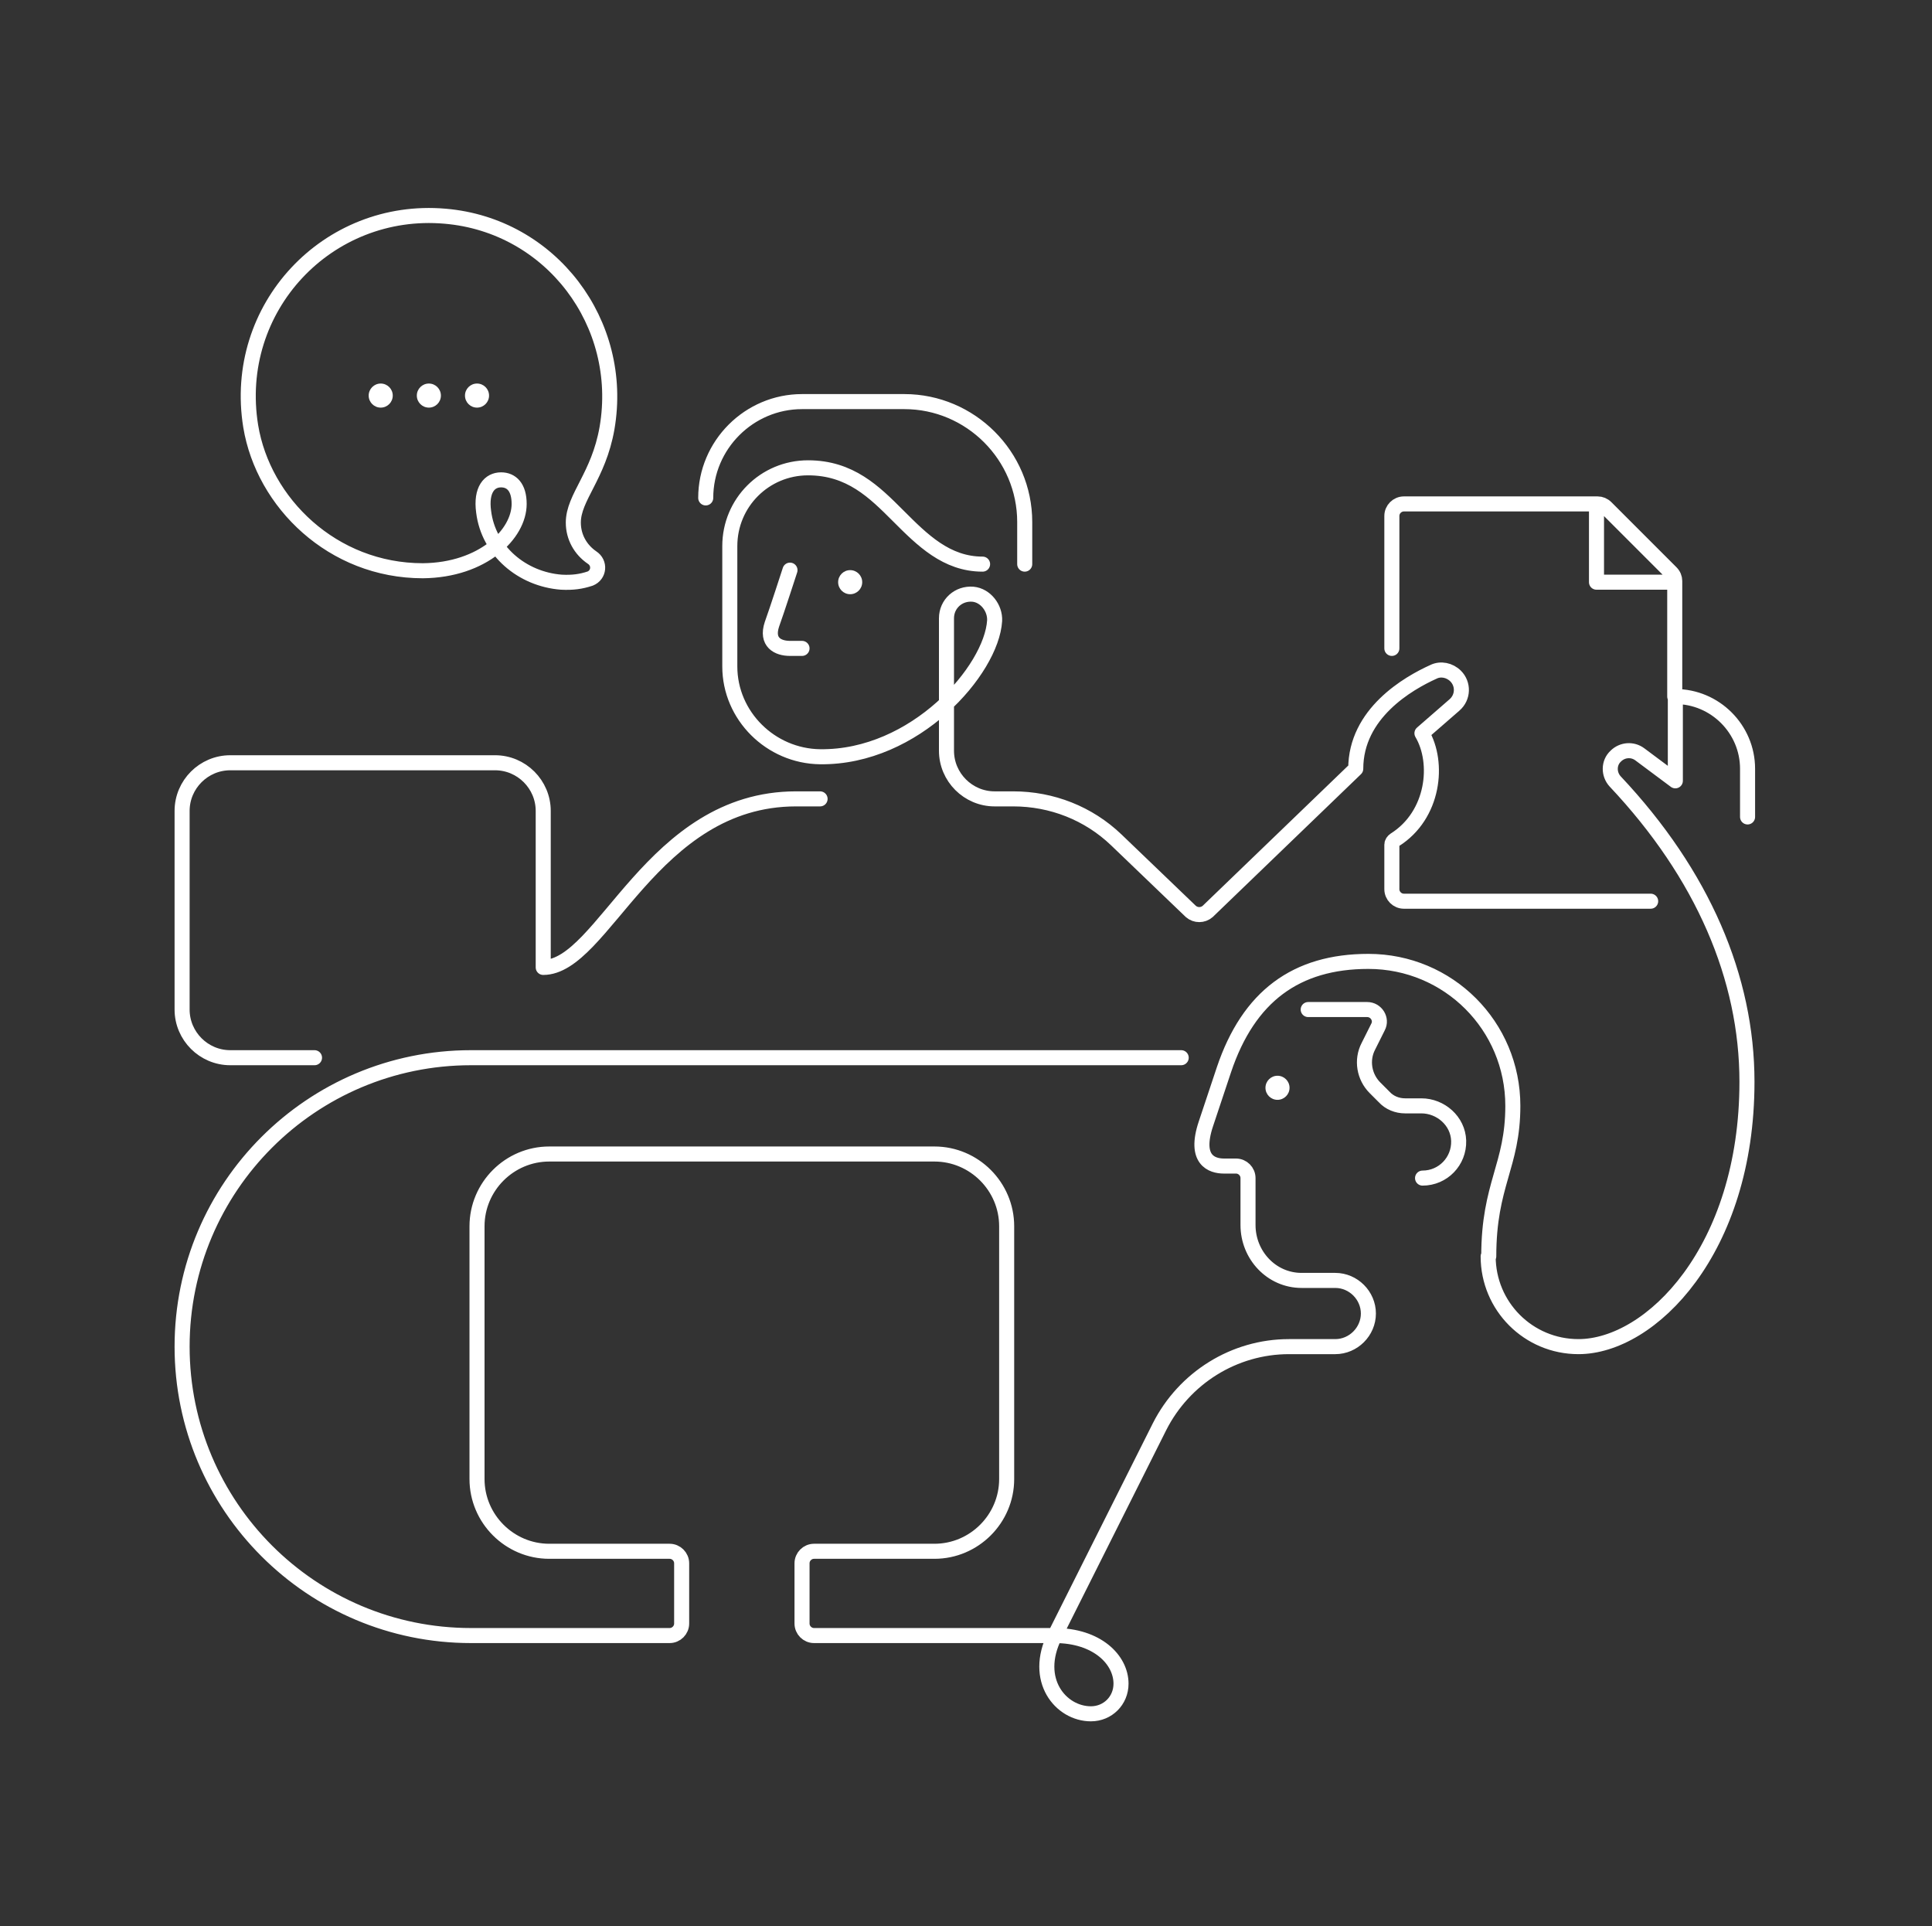 <svg width="321" height="320" viewBox="0 0 321 320" fill="none" xmlns="http://www.w3.org/2000/svg">
<rect x="0" y="0" width="321" height="320" fill="#333333" stroke="none"/>
<path d="M131.256 94.72C131.256 94.72 129.056 101.52 128.256 103.72C127.256 106.72 129.256 107.72 131.256 107.72H133.256M163.256 93.72C157.256 93.72 153.256 89.72 149.256 85.72C145.256 81.72 141.256 77.72 134.256 77.72C127.056 77.72 121.256 83.52 121.256 90.72V110.72C121.256 118.92 128.056 125.62 136.256 125.72C152.056 125.92 164.756 111.32 165.256 103.12C165.356 101.02 163.756 98.92 161.656 98.72C159.256 98.52 157.256 100.32 157.256 102.72V124.72C157.256 129.12 160.856 132.72 165.256 132.72H168.356C174.756 132.72 180.856 135.12 185.456 139.52L197.856 151.42C198.656 152.12 199.856 152.12 200.656 151.42L225.256 127.72C225.256 118.52 233.956 113.52 238.156 111.62C239.356 111.02 240.856 111.32 241.856 112.32C243.156 113.62 243.156 115.82 241.656 117.12L236.256 121.82C239.156 126.72 238.256 135.42 231.756 139.52C231.456 139.72 231.256 140.02 231.256 140.32V147.72C231.256 148.82 232.156 149.72 233.256 149.72H274.256M117.256 82.72C117.256 73.92 124.456 66.72 133.256 66.72C138.256 66.72 150.256 66.72 150.256 66.72C161.256 66.72 170.256 75.72 170.256 86.72V93.72M175.256 271.72H135.256C134.156 271.72 133.256 270.82 133.256 269.72V259.72C133.256 258.62 134.156 257.72 135.256 257.72H155.256C161.856 257.72 167.256 252.32 167.256 245.72V203.72C167.256 197.12 161.856 191.72 155.256 191.72H91.256C84.656 191.72 79.256 197.12 79.256 203.72V245.72C79.256 252.32 84.656 257.72 91.256 257.72H111.256C112.356 257.72 113.256 258.62 113.256 259.72V269.72C113.256 270.82 112.356 271.72 111.256 271.72H78.256C51.756 271.72 30.256 250.22 30.256 223.72C30.256 197.22 51.756 175.72 78.256 175.72H196.256M175.256 271.72L192.656 237.02C196.756 228.92 205.056 223.72 214.156 223.72H221.856C224.856 223.72 227.356 221.22 227.356 218.22C227.356 215.22 224.856 212.72 221.856 212.72H216.256C211.256 212.72 207.356 208.52 207.356 203.52V195.72C207.356 194.62 206.456 193.72 205.356 193.72H203.356C201.356 193.72 198.356 192.72 200.356 186.72L203.356 177.72C207.456 165.52 215.356 159.72 227.356 159.72C240.656 159.72 251.356 170.42 251.356 183.72C251.356 193.72 247.356 196.72 247.356 208.72M175.256 271.72C171.556 279.12 176.256 284.72 181.256 284.72C184.056 284.72 186.256 282.52 186.256 279.72C186.256 275.72 182.256 271.72 175.256 271.72ZM52.256 175.72H38.256C33.856 175.72 30.256 172.12 30.256 167.72V134.72C30.256 130.32 33.856 126.72 38.256 126.72H82.256C86.656 126.72 90.256 130.32 90.256 134.72V160.72C100.256 160.72 108.256 132.72 132.256 132.72H136.256M231.256 107.72V85.72C231.256 84.62 232.156 83.72 233.256 83.72H265.456C265.956 83.72 266.456 83.92 266.856 84.32L277.656 95.12C278.056 95.52 278.256 96.02 278.256 96.52V115.72M265.256 84.72V96.72H277.256M236.356 195.72C239.756 195.72 242.456 192.92 242.356 189.52C242.256 186.22 239.356 183.72 236.156 183.72H233.456C232.156 183.72 230.856 183.22 229.956 182.22L228.456 180.72C226.656 178.92 226.156 176.12 227.356 173.82L228.956 170.62C229.656 169.32 228.656 167.72 227.156 167.72H217.356M247.256 208.72C247.256 217.02 253.956 223.72 262.256 223.72C274.256 223.72 290.256 207.72 290.256 179.72C290.256 162.52 282.956 145.32 268.356 129.82C267.256 128.62 267.256 126.72 268.456 125.62C269.556 124.52 271.256 124.42 272.456 125.32L278.356 129.72V115.72C284.956 115.72 290.356 121.12 290.356 127.72V135.72M86.256 83.72C86.256 80.92 84.956 79.72 83.256 79.72C81.356 79.72 79.856 81.32 80.356 85.02C81.156 91.52 86.756 96.22 93.256 96.72C95.156 96.82 96.556 96.62 98.056 96.12C99.556 95.52 99.756 93.52 98.356 92.62C96.456 91.32 95.256 89.22 95.256 86.82C95.256 82.62 99.456 79.12 100.856 71.12C103.856 53.72 91.556 37.42 73.956 35.92C54.456 34.22 38.456 51.12 41.656 70.82C43.756 83.52 55.256 94.82 70.256 94.82C80.256 94.72 86.256 88.72 86.256 83.72Z" stroke="white" stroke-width="2.5" stroke-miterlimit="10" stroke-linecap="round" stroke-linejoin="round"/>
<path d="M141.256 98.719C142.36 98.719 143.256 97.824 143.256 96.719C143.256 95.615 142.36 94.719 141.256 94.719C140.151 94.719 139.256 95.615 139.256 96.719C139.256 97.824 140.151 98.719 141.256 98.719Z" fill="white"/>
<path d="M212.256 182.719C213.36 182.719 214.256 181.824 214.256 180.719C214.256 179.615 213.36 178.719 212.256 178.719C211.151 178.719 210.256 179.615 210.256 180.719C210.256 181.824 211.151 182.719 212.256 182.719Z" fill="white"/>
<path d="M63.256 67.719C64.36 67.719 65.256 66.824 65.256 65.719C65.256 64.615 64.36 63.719 63.256 63.719C62.151 63.719 61.256 64.615 61.256 65.719C61.256 66.824 62.151 67.719 63.256 67.719Z" fill="white"/>
<path d="M71.256 67.719C72.36 67.719 73.256 66.824 73.256 65.719C73.256 64.615 72.36 63.719 71.256 63.719C70.151 63.719 69.256 64.615 69.256 65.719C69.256 66.824 70.151 67.719 71.256 67.719Z" fill="white"/>
<path d="M79.256 67.719C80.36 67.719 81.256 66.824 81.256 65.719C81.256 64.615 80.36 63.719 79.256 63.719C78.151 63.719 77.256 64.615 77.256 65.719C77.256 66.824 78.151 67.719 79.256 67.719Z" fill="white"/>
</svg>
